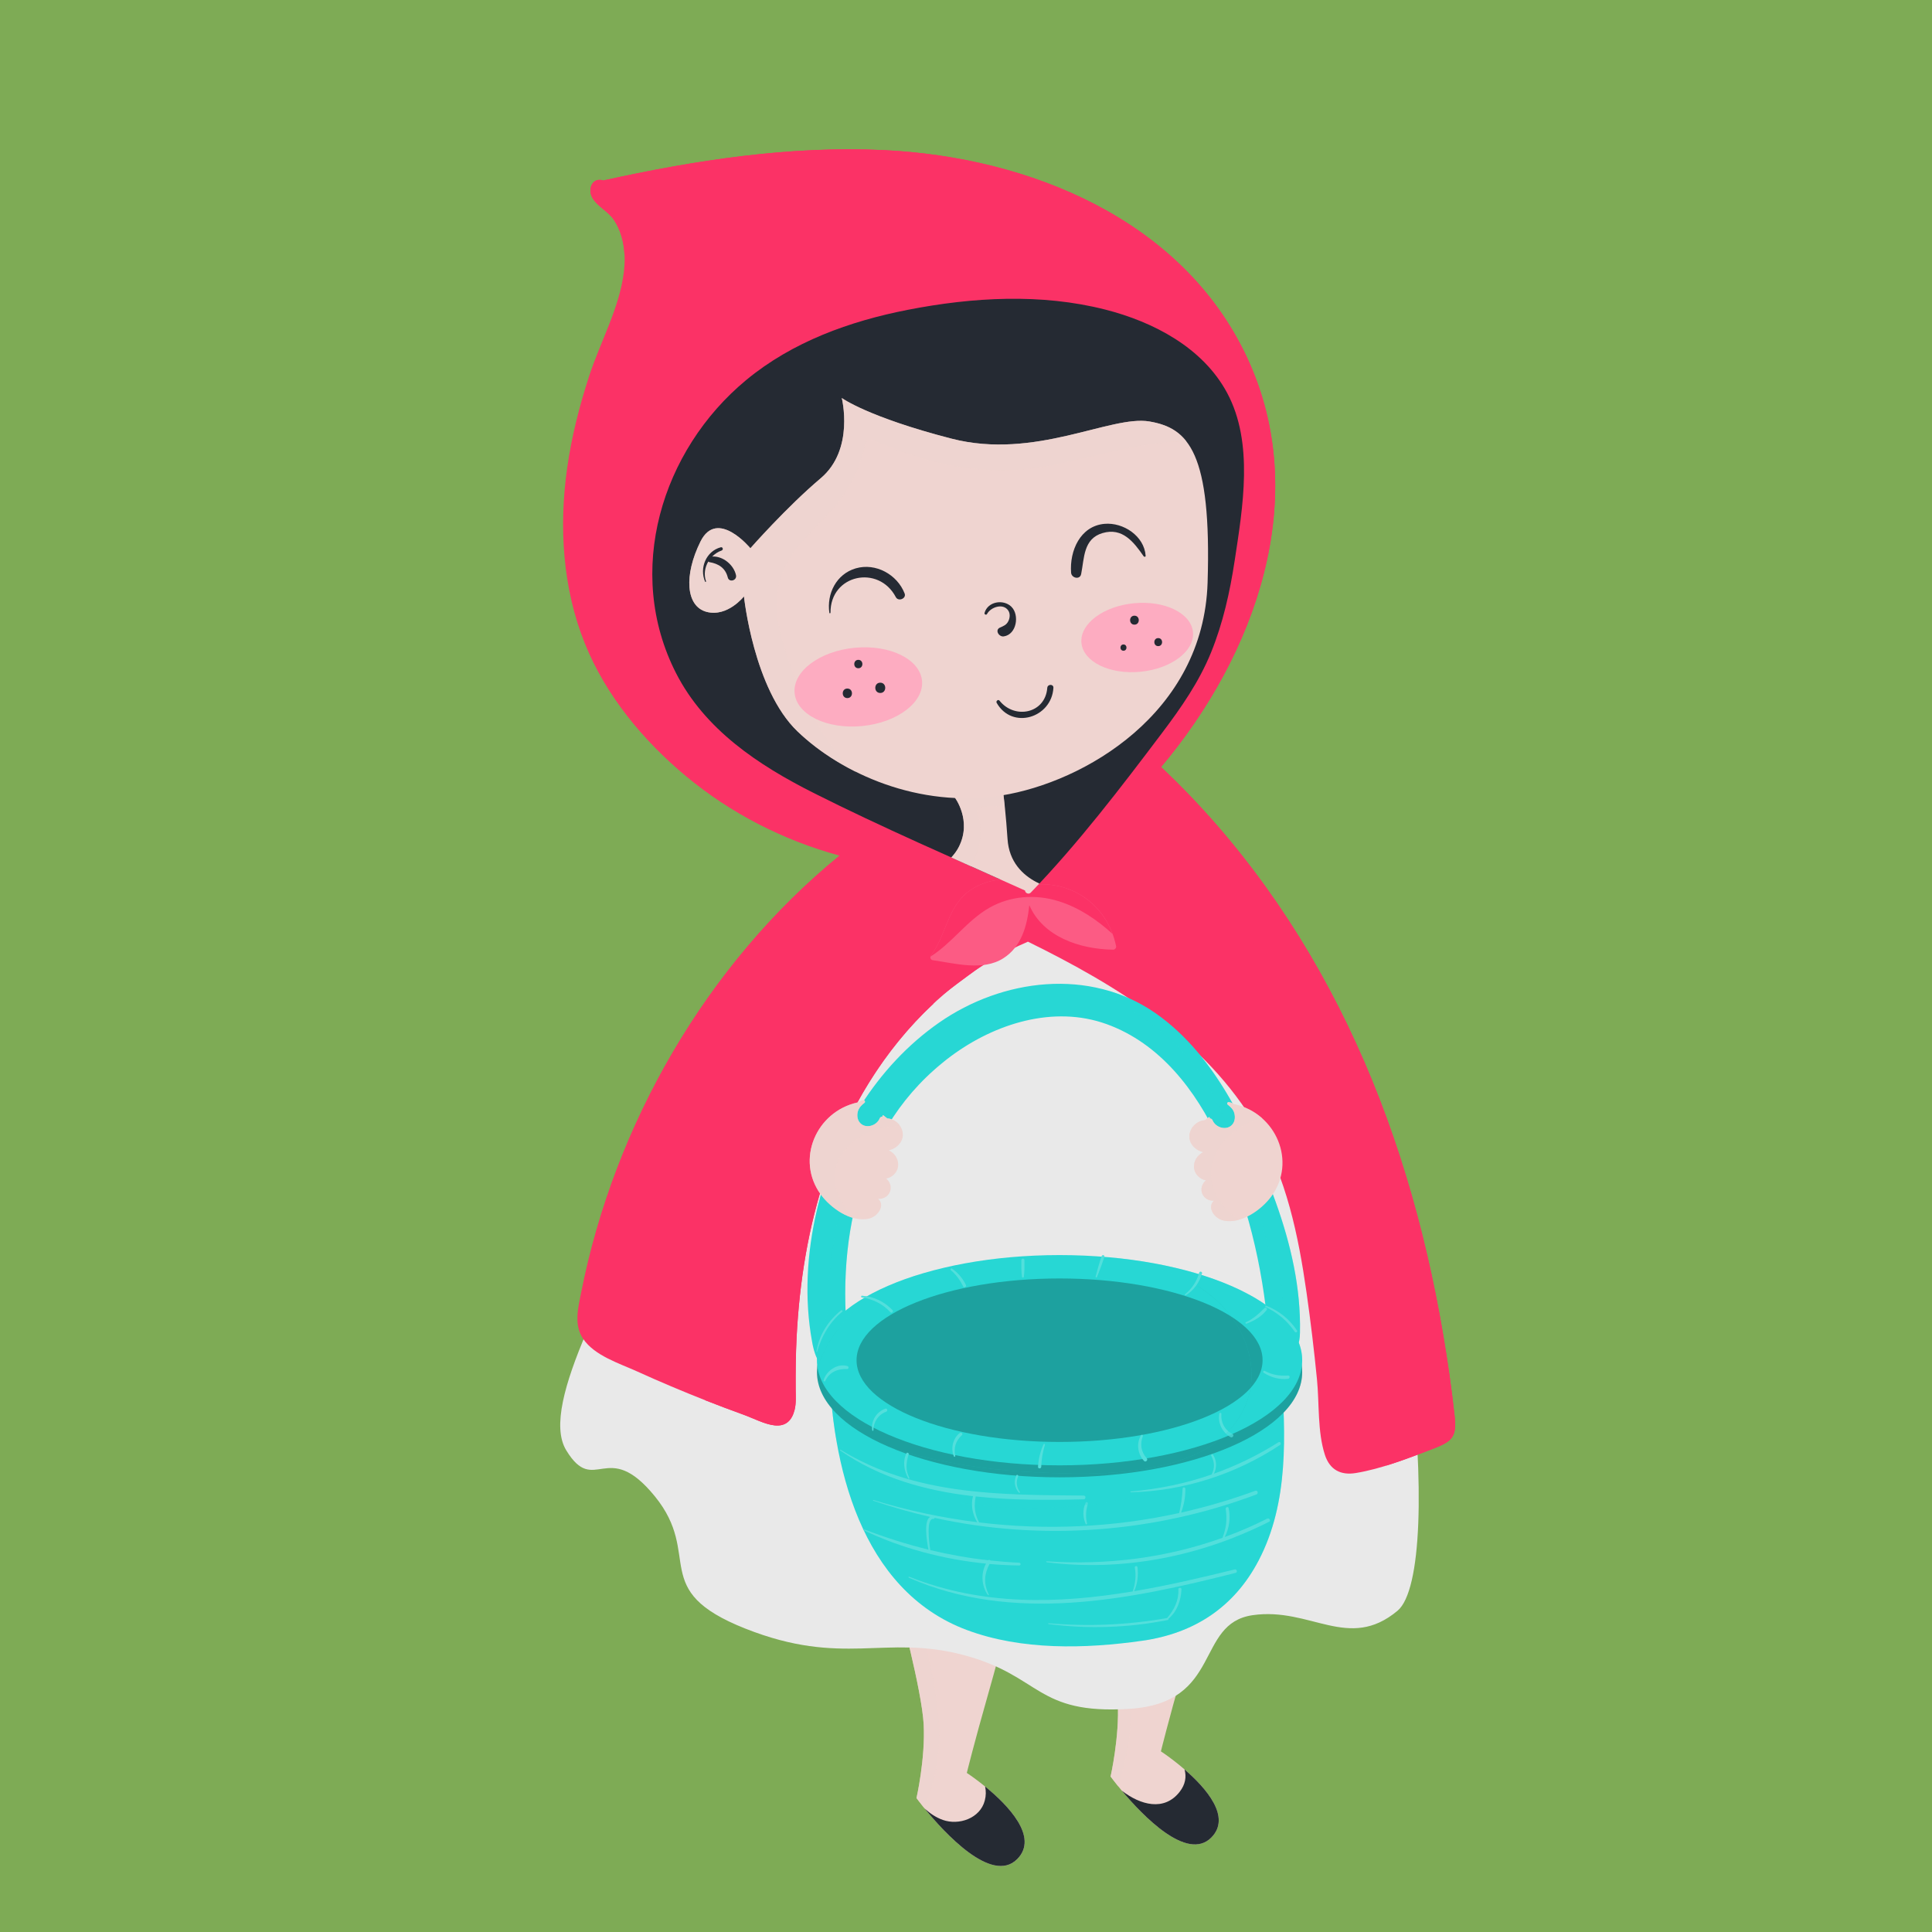 <?xml version="1.0" encoding="UTF-8"?>
<svg xmlns="http://www.w3.org/2000/svg" xmlns:xlink="http://www.w3.org/1999/xlink" viewBox="0 0 186.357 186.357">
  <defs>
    <clipPath id="clippath">
      <path d="m119.093,54.088c.781-5.154,1.862-11.359-.723-16.183-2.344-4.373-7.102-6.855-11.744-8.04-6.2-1.583-12.807-1.2-19.037.015-5.616,1.095-11.154,3.088-15.608,6.774-8.195,6.782-11.754,18.497-6.778,28.262,2.781,5.457,7.937,8.881,13.261,11.563,6.688,3.369,13.588,6.335,20.41,9.42.008.231.339.421.553.199,4.62-4.798,8.663-10.098,12.669-15.408,1.836-2.434,3.56-4.909,4.717-7.748,1.154-2.833,1.822-5.838,2.279-8.854Z" style="fill: none;"/>
    </clipPath>
  </defs>
  <g style="isolation: isolate;">
    <g id="Layer_2" data-name="Layer 2">
      <g id="lvl_1_-_tamplo" data-name="lvl 1 - tamplo">
        <g>
          <rect width="186.357" height="186.357" style="fill: #7eab55;"/>
          <g>
            <g>
              <g>
                <path d="m86.669,154.719s2.254,8.321,2.427,11.614c.173,3.294-.693,7.107-.693,7.107,0,0,6.587,9.014,9.708,5.894,3.12-3.12-4.854-8.321-4.854-8.321,0,0,.686-2.806,2.08-7.685,1.387-4.854,2.08-7.916,2.08-7.916l-10.748-.693Z" style="fill: #efd4d0;"/>
                <path d="m89.175,174.429c.975-2.504,1.519-5.092,1.407-7.824-.126-3.09-.9-6.13-1.56-9.139-.058-.265.081-.637.389-.685,2.507-.386,5.166-.516,7.725-.191.187-.763.281-1.179.281-1.179l-10.748-.693s2.254,8.321,2.427,11.614c.173,3.294-.693,7.107-.693,7.107,0,0,.29.396.772.989Z" style="fill: #efd4d0; mix-blend-mode: multiply; opacity: .65;"/>
              </g>
              <g>
                <path d="m105.391,152.638s2.254,8.321,2.427,11.614c.173,3.294-.693,7.107-.693,7.107,0,0,6.587,9.014,9.708,5.894,3.12-3.12-4.854-8.321-4.854-8.321,0,0,.686-2.806,2.08-7.685,1.387-4.854,2.08-7.916,2.08-7.916l-10.748-.693Z" style="fill: #efd4d0;"/>
                <path d="m107.861,172.304c1.557-5.084,1.87-10.405.114-15.531-.146-.428.298-.765.685-.685,2.171.453,4.351.786,6.549.971.619-2.355.93-3.728.93-3.728l-10.748-.693s2.254,8.321,2.427,11.614c.173,3.294-.693,7.107-.693,7.107,0,0,.276.376.736.944Z" style="fill: #efd4d0; mix-blend-mode: multiply; opacity: .65;"/>
              </g>
              <g>
                <path d="m95.022,172.324c.094.429.093.881-.033,1.36-.452,1.713-2.498,2.413-4.046,1.863-.655-.232-1.227-.621-1.744-1.089,1.846,2.264,6.453,7.333,8.911,4.875,2.142-2.142-.943-5.263-3.088-7.01Z" style="fill: #252a33;"/>
                <path d="m114.259,170.677c.192.704.095,1.435-.477,2.165-1.491,1.903-3.785,1.266-5.572-.114,2.002,2.391,6.285,6.863,8.623,4.526,1.975-1.975-.494-4.782-2.573-6.577Z" style="fill: #252a33;"/>
              </g>
            </g>
            <path d="m96.358,76.861s-4.75-2.044-14.658,8.571c-9.907,10.615-14.587,18.432-18.334,27.991-3.747,9.559-11.496,21.951-8.751,26.465,2.745,4.515,3.91-1.265,8.559,4.455,4.649,5.72-.667,9.031,8.722,12.749,9.388,3.717,13.449.544,21.021,2.543,7.572,2,6.928,5.759,15.993,5.2,9.065-.559,6.335-8.237,11.924-9.039,5.589-.802,9.247,3.518,13.966-.423,4.72-3.941.952-41.519-7.868-57.802-8.82-16.283-30.574-20.71-30.574-20.71Z" style="fill: #e9e9e9;"/>
            <g>
              <path d="m140.319,136.661c-.289-2.688-.676-5.368-1.13-8.033-1.748-10.261-4.683-20.364-9.206-29.756-4.472-9.289-10.476-17.817-17.987-24.886,9.088-10.786,14.624-25.976,8.284-39.523-6.24-13.332-21.066-19.312-35.002-19.982-9.08-.437-18.23.969-27.079,2.927-1.061-.345-1.55.831-1.056,1.68.488.839,1.519,1.293,2.07,2.116.98,1.463,1.17,3.314.966,5.021-.415,3.458-2.271,6.744-3.345,10.035-.947,2.903-1.702,5.874-2.129,8.9-.799,5.658-.437,11.586,1.716,16.923,2.017,5.002,5.617,9.346,9.736,12.774,4.327,3.601,9.395,6.194,14.811,7.672-12.835,10.483-21.721,25.984-24.913,42.157-.293,1.484-.717,3.101.192,4.45,1.101,1.633,3.499,2.374,5.189,3.141,2.19.994,4.405,1.931,6.644,2.81,1.221.48,2.448.942,3.682,1.388.892.322,2.021.925,2.977,1.018,1.067.103,1.654-.486,1.907-1.502.158-.632.108-1.3.104-1.943-.01-1.695.003-3.386.09-5.08.274-5.322,1.12-10.646,2.83-15.704,3.269-9.671,9.938-18.349,19.484-22.431,8.624,4.236,17.11,9.432,22.085,17.915,2.847,4.854,3.997,10.394,4.784,15.903.4,2.795.734,5.601,1.012,8.411.23,2.32.04,5.052.765,7.275.466,1.43,1.518,1.991,2.986,1.748,2.446-.405,4.934-1.379,7.242-2.261,1.945-.743,2.513-1.09,2.29-3.164Z" style="fill: #fb3266;"/>
              <path d="m140.319,136.661c-.289-2.688-.676-5.368-1.13-8.033-1.748-10.261-4.683-20.364-9.206-29.756-4.472-9.289-10.476-17.817-17.987-24.886,9.088-10.786,14.624-25.976,8.284-39.523-6.24-13.332-21.066-19.312-35.002-19.982-9.08-.437-18.23.969-27.079,2.927-1.061-.345-1.55.831-1.056,1.68.488.839,1.519,1.293,2.07,2.116.666.994.961,2.168,1.022,3.353,3.827-4.359,10.245-5.909,15.936-6.284,7.394-.487,15.003.613,22.057,2.835,7.015,2.209,13.665,6.284,17.424,12.811,4.121,7.157,3.45,15.612,1.044,23.222-1.526,4.827-3.614,9.531-6.367,13.782-3.276,5.058-7.294,9.602-10.37,14.794-.148.249-.402.317-.628.271-9.303,5.306-17.494,12.586-23.012,21.84-2.782,4.666-4.968,9.803-6.181,15.105-.887,3.876-1.93,8.04-2.109,12.133.017.007.035.014.052.021,1.221.48,2.448.942,3.682,1.388.892.322,2.021.925,2.977,1.018,1.067.103,1.654-.486,1.907-1.502.158-.632.108-1.3.104-1.943-.01-1.695.003-3.386.09-5.08.274-5.322,1.12-10.646,2.83-15.704,2.098-6.207,5.599-12.003,10.36-16.439-.399-.064,4.764-3.693,5.127-4.048,4.46-4.366,3.744-5.52,9.111-8.745,1.939-1.165,4.198-2.432,6.518-2.502,2.473-.075,4.425,1.957,5.936,3.682,2.333,2.662,4.176,5.752,5.888,8.837,1.89,3.406,3.99,6.677,5.668,10.202,3.779,7.939,5.756,17.026,5.851,25.804.027,2.485-.246,4.967-.354,7.449-.056,1.282-.091,2.573-.033,3.858,1.461-.452,2.906-1.01,4.286-1.537,1.945-.743,2.513-1.09,2.29-3.164Z" style="fill: #fb3266; mix-blend-mode: multiply;"/>
            </g>
            <path d="m119.093,54.088c.781-5.154,1.862-11.359-.723-16.183-2.344-4.373-7.102-6.855-11.744-8.04-6.2-1.583-12.807-1.2-19.037.015-5.616,1.095-11.154,3.088-15.608,6.774-8.195,6.782-11.754,18.497-6.778,28.262,2.781,5.457,7.937,8.881,13.261,11.563,6.688,3.369,13.588,6.335,20.41,9.42.008.231.339.421.553.199,4.62-4.798,8.663-10.098,12.669-15.408,1.836-2.434,3.56-4.909,4.717-7.748,1.154-2.833,1.822-5.838,2.279-8.854Z" style="fill: #252a33;"/>
            <g>
              <path d="m107.658,91.273c-.809-3.946-4.276-6.444-8.285-5.911-.01.001-.016.007-.025.009-.011-.007-.019-.017-.033-.023-1.809-.772-3.779-.67-5.474.359-2.462,1.495-2.446,4.307-4.039,6.445-.124.167-.055.435.171.467,2.135.299,4.814,1.07,6.792-.177,1.771-1.116,2.311-3.146,2.521-5.13,1.312,3.02,4.805,4.244,8.1,4.293.154.002.303-.185.273-.333Z" style="fill: #fc5b84;"/>
              <path d="m95.428,87.563c2.032-1.159,4.453-1.328,6.671-.639,1.994.62,3.679,1.772,5.211,3.155-1.204-3.241-4.351-5.194-7.937-4.717-.01.001-.016.007-.025.009-.011-.007-.019-.017-.033-.023-1.809-.772-3.779-.67-5.474.359-2.462,1.495-2.446,4.307-4.039,6.445-.027.036-.043.078-.053.121,2.104-1.321,3.518-3.478,5.68-4.71Z" style="fill: #fb3266; mix-blend-mode: multiply;"/>
            </g>
            <g>
              <g style="clip-path: url(#clippath);">
                <g>
                  <path d="m92.073,76.89s1.729,2.231.406,4.818c-1.322,2.588-6.174,4.219-6.174,4.219,0,0,4.61,8,11.996,6.978,7.386-1.022,4.192-7.021,4.192-7.021,0,0-5.014-.506-5.308-4.954-.294-4.447-.768-6.815-.768-6.815l-4.344,2.774Z" style="fill: #efd4d0;"/>
                  <path d="m87.177,87.207c4.196,1.199,8.619-4.857,7.115-8.656-.123-.31.105-.747.466-.75.72-.005,1.438-.036,2.156-.081-.248-2.363-.496-3.605-.496-3.605l-4.344,2.774s1.729,2.231.406,4.818c-1.322,2.588-6.174,4.219-6.174,4.219,0,0,.301.522.871,1.28Z" style="fill: #efd4d0; mix-blend-mode: multiply; opacity: .65;"/>
                </g>
              </g>
              <g>
                <g>
                  <path d="m81.195,38.387s1.261,4.964-2.029,7.743c-3.29,2.778-6.784,6.753-6.784,6.753,0,0-3.203-3.89-4.814-.648-1.61,3.242-1.424,6.263.597,6.785,2.021.522,3.597-1.495,3.597-1.495,0,0,.93,8.953,5.158,13.018,4.229,4.065,11.737,7.461,19.694,6.185,7.957-1.276,19.471-7.923,19.868-20.517.397-12.595-1.844-14.913-5.603-15.556-3.759-.643-11.017,3.742-19.102,1.655-8.085-2.087-10.584-3.922-10.584-3.922Z" style="fill: #efd4d0;"/>
                  <path d="m75.359,61.334c-.739-2.786-.613-5.361,1.035-7.789,1.14-1.68,2.684-2.981,3.996-4.511,1.538-1.793,2.593-3.839,3.048-6.16.07-.36.449-.558.785-.41,4.17,1.837,8.59,3.043,13.179,2.895,3.924-.127,7.66-1.379,11.484-2.143,1.849-.369,3.711-.622,5.529-.67-.924-1.171-2.122-1.649-3.535-1.891-3.759-.643-11.017,3.742-19.102,1.655-8.085-2.087-10.584-3.922-10.584-3.922,0,0,1.261,4.964-2.029,7.743-3.29,2.778-6.784,6.753-6.784,6.753,0,0-3.203-3.89-4.814-.648-1.61,3.242-1.424,6.263.597,6.785s3.597-1.495,3.597-1.495c0,0,.93,8.953,5.158,13.018,1.509,1.45,3.437,2.814,5.652,3.913-3.74-3.249-6.064-8.787-7.214-13.122Z" style="fill: #efd4d0; mix-blend-mode: multiply; opacity: .65;"/>
                </g>
                <g>
                  <g>
                    <path d="m97.56,58.526c-.779-.762-2.289-.507-2.594.599-.039.141.169.234.239.101.351-.66,1.549-1.084,2.05-.335.198.296.163.704.014,1.011-.181.374-.452.475-.808.631-.527.232-.112.92.359.852,1.25-.181,1.538-2.075.738-2.858Z" style="fill: #252a33;"/>
                    <g>
                      <path d="m87.257,57.243c-.706-1.822-2.788-2.982-4.711-2.421-1.882.549-2.821,2.456-2.546,4.297.009.062.108.046.108-.015-.025-3.7,4.646-4.669,6.303-1.504.239.456,1.039.139.847-.357Z" style="fill: #252a33;"/>
                      <path d="m106.535,50.529c-2.341.209-3.378,2.608-3.219,4.714.039.519.853.712.97.131.308-1.541.203-3.407,2.063-3.955,1.921-.566,3.013.866,3.971,2.244.052.075.195.057.187-.051-.131-1.911-2.156-3.245-3.972-3.083Z" style="fill: #252a33;"/>
                    </g>
                    <path d="m70.994,55.483c-.213-.994-1.261-1.866-2.298-1.8.254-.256.563-.46.911-.582.194-.068.117-.366-.086-.311-1.423.384-2.074,2.012-1.508,3.317.022.05.107.014.089-.038-.229-.654-.116-1.343.22-1.905.029.028.064.051.111.059.886.151,1.54.567,1.767,1.478.129.516.904.297.793-.219Z" style="fill: #252a33;"/>
                    <path d="m101.019,66.347c-.189,2.487-3.151,3.073-4.61,1.235-.125-.158-.367.044-.273.211,1.5,2.637,5.308,1.447,5.474-1.446.022-.382-.562-.376-.591,0Z" style="fill: #252a33;"/>
                  </g>
                  <g>
                    <g>
                      <path d="m88.936,65.658c.204,2.084-2.382,4.043-5.776,4.375-3.393.332-6.309-1.09-6.513-3.174-.204-2.084,2.382-4.043,5.776-4.375,3.393-.332,6.309,1.09,6.513,3.174Z" style="fill: #fdacc1;"/>
                      <path d="m115.072,60.967c.178,1.825-2.086,3.539-5.056,3.83-2.971.29-5.524-.954-5.702-2.779-.178-1.825,2.086-3.54,5.056-3.83,2.971-.29,5.524.954,5.702,2.779Z" style="fill: #fdacc1;"/>
                    </g>
                    <g>
                      <g>
                        <path d="m82.792,63.648c-.521,0-.522.81,0,.81.522,0,.522-.81,0-.81Z" style="fill: #252a33;"/>
                        <path d="m81.734,66.416c-.592,0-.593.92,0,.92.592,0,.593-.92,0-.92Z" style="fill: #252a33;"/>
                        <path d="m84.909,65.85c-.639,0-.64.993,0,.993.639,0,.64-.993,0-.993Z" style="fill: #252a33;"/>
                      </g>
                      <g>
                        <path d="m109.426,59.388c-.557,0-.558.865,0,.865.557,0,.558-.865,0-.865Z" style="fill: #252a33;"/>
                        <path d="m108.368,62.165c-.388,0-.389.603,0,.603.388,0,.389-.603,0-.603Z" style="fill: #252a33;"/>
                        <path d="m111.719,61.55c-.498,0-.499.774,0,.774.498,0,.499-.774,0-.774Z" style="fill: #252a33;"/>
                      </g>
                    </g>
                  </g>
                </g>
              </g>
            </g>
            <g>
              <g>
                <path d="m123.061,131.988c-.065-.047-.149-.07-.249-.046-14.195,3.392-28.244.827-42.445-.877-.02-.135-.04-.269-.061-.403-.03-.193-.337-.143-.335.045.001.103.004.208.005.311-.064-.008-.128-.015-.192-.023-.181-.021-.222.283-.043.318.08.016.16.032.24.047.186,9.886,3.014,22.023,13.262,25.861,5.285,1.98,11.439,1.828,16.942,1.043,4.992-.713,8.844-3.219,11.208-7.721,2.959-5.634,2.595-12.191,2.214-18.344-.019-.303-.385-.374-.545-.212Z" style="fill: #27d7d4;"/>
                <ellipse cx="102.204" cy="132.358" rx="23.402" ry="10.141" style="fill: #1da19f;"/>
                <path d="m123.056,115.958c-2.37-6.617-5.65-14.085-11.609-18.232-6.332-4.406-14.766-3.336-20.869.919-6.065,4.229-10.147,11.034-11.805,18.17-.947,4.076-1.204,8.463-.443,12.593.188,1.017.531,2.425,1.718,2.682.842.182,1.593-.301,1.728-1.097.079.023.185-.044.17-.153-1.452-10.675.662-22.236,9.83-28.999,4.214-3.109,9.852-4.901,14.962-3.058,5.155,1.86,8.606,6.392,10.848,11.206,2.69,5.776,4.206,12.111,4.747,18.445-.138.041-.243.166-.179.342.286.789.871,1.314,1.735,1.381,1.285.099,1.478-.511,1.503-1.595.102-4.311-.889-8.568-2.336-12.605Z" style="fill: #27d7d4;"/>
                <ellipse cx="102.204" cy="131.203" rx="23.402" ry="10.141" style="fill: #27d7d4;"/>
                <ellipse cx="102.204" cy="131.203" rx="19.582" ry="7.885" style="fill: #1da19f;"/>
                <path d="m81.118,126.4c-1.228.999-2.134,2.394-2.365,3.975-.006.039.049.057.061.017.446-1.531,1.192-2.842,2.43-3.866.089-.073-.038-.197-.126-.126Z" style="fill: #52dfdc; mix-blend-mode: multiply;"/>
                <path d="m125.107,128.337c-.72-1.092-1.761-1.927-2.981-2.395-.073-.028-.125.093-.053.127,1.157.547,2.094,1.34,2.82,2.394.09.13.303.009.215-.125Z" style="fill: #52dfdc; mix-blend-mode: multiply;"/>
                <path d="m98.816,121.555c-.001-.191-.297-.192-.297,0-.002.535-.015,1.081.059,1.612.013.088.166.088.179,0,.075-.531.061-1.077.059-1.612Z" style="fill: #52dfdc; mix-blend-mode: multiply;"/>
                <path d="m106.269,121.157c-.228.644-.417,1.314-.589,1.975-.024.092.105.122.139.038.256-.636.503-1.288.705-1.944.05-.164-.198-.228-.254-.07Z" style="fill: #52dfdc; mix-blend-mode: multiply;"/>
                <path d="m115.676,122.761c-.242.85-.683,1.522-1.37,2.08-.058.047.017.143.08.103.753-.475,1.327-1.248,1.556-2.11.046-.172-.217-.244-.266-.073Z" style="fill: #52dfdc; mix-blend-mode: multiply;"/>
                <path d="m121.973,126.173c-.556.558-1.076,1.037-1.804,1.369-.077.035-.022.167.058.138.734-.258,1.494-.704,1.964-1.338.096-.129-.109-.278-.218-.168Z" style="fill: #52dfdc; mix-blend-mode: multiply;"/>
                <path d="m124.242,132.679c-.807.053-1.526-.054-2.245-.446-.119-.065-.219.108-.106.181.687.445,1.53.688,2.351.582.196-.025.208-.331,0-.317Z" style="fill: #52dfdc; mix-blend-mode: multiply;"/>
                <path d="m118.876,138.311c-.754-.366-1.127-1.12-1.065-1.94.008-.109-.17-.134-.192-.026-.183.908.286,1.822,1.075,2.278.203.117.389-.211.182-.311Z" style="fill: #52dfdc; mix-blend-mode: multiply;"/>
                <path d="m110.609,140.656c-.553-.611-.659-1.374-.37-2.135.04-.106-.123-.167-.178-.075-.471.778-.325,1.812.288,2.471.162.174.419-.085.26-.26Z" style="fill: #52dfdc; mix-blend-mode: multiply;"/>
                <path d="m100.664,139.311c-.319.689-.497,1.418-.539,2.176-.011.198.304.2.31,0,.021-.727.141-1.428.356-2.123.023-.074-.093-.126-.127-.054Z" style="fill: #52dfdc; mix-blend-mode: multiply;"/>
                <path d="m92.576,138.22c-.659.515-.9,1.508-.56,2.267.034.076.145.02.129-.054-.172-.788.044-1.464.639-2.003.144-.13-.063-.322-.208-.209Z" style="fill: #52dfdc; mix-blend-mode: multiply;"/>
                <path d="m85.4,135.878c-.868.302-1.409,1.192-1.267,2.098.01.066.115.049.115-.016-.003-.805.477-1.513,1.233-1.791.18-.066.105-.356-.08-.291Z" style="fill: #52dfdc; mix-blend-mode: multiply;"/>
                <path d="m81.747,131.77c-.962-.3-2.047.455-2.307,1.372-.026.093.117.16.16.068.413-.876,1.189-1.189,2.108-1.157.166.006.19-.235.038-.282Z" style="fill: #52dfdc; mix-blend-mode: multiply;"/>
                <path d="m86.092,126.371c-.79-.82-1.806-1.318-2.946-1.387-.092-.005-.115.149-.022.163,1.075.157,2.025.626,2.763,1.429.126.137.335-.07.205-.205Z" style="fill: #52dfdc; mix-blend-mode: multiply;"/>
                <path d="m93.169,123.941c-.301-.63-.771-1.174-1.339-1.579-.089-.064-.202.081-.118.153.517.445.904.964,1.194,1.58.083.177.347.023.263-.154Z" style="fill: #52dfdc; mix-blend-mode: multiply;"/>
                <path d="m123.32,139.117c-1.995,1.262-4.072,2.267-6.229,3.033.291-.573.281-1.285-.083-1.829-.07-.105-.232-.013-.171.1.32.586.35,1.214.035,1.805-2.491.863-5.089,1.406-7.794,1.638-.049.004-.051.079,0,.078,5.118-.122,10.128-1.745,14.394-4.564.161-.107.013-.366-.153-.261Z" style="fill: #52dfdc; mix-blend-mode: multiply;"/>
                <path d="m121.092,143.796c-2.352.864-4.746,1.564-7.167,2.106.279-.718.427-1.538.412-2.299-.003-.173-.261-.172-.268,0-.035.808-.148,1.555-.326,2.339-6.341,1.397-12.861,1.688-19.295.908-.444-.811-.516-1.622-.333-2.506,3.466.377,7.004.361,10.412.276.232-.006.233-.359,0-.361-8.098-.068-16.309-.019-23.441-4.419-.046-.028-.085.042-.042.072,3.825,2.661,8.249,3.882,12.808,4.405-.228.845-.05,1.772.408,2.511-3.373-.42-6.723-1.129-10.008-2.139-.041-.013-.057.05-.018.064,1.805.622,3.639,1.142,5.493,1.564-.641.326-.343,2.303-.168,3.156-2.097-.514-4.169-1.173-6.251-1.973-.049-.019-.083.062-.036.085,3.667,1.76,7.752,2.836,11.839,3.238-.514.929-.443,2.169.18,3.026.038.051.116.008.086-.05-.51-1.022-.445-1.978.073-2.941.957.085,1.913.134,2.863.145.173.002.172-.26,0-.268-.942-.043-1.868-.116-2.786-.214-.051-.064-.144-.093-.206-.022-1.898-.212-3.753-.539-5.586-.98-.122-.791-.409-3.096.311-3.009.064.008.102-.042.108-.096,10.283,2.253,21.143,1.452,31.036-2.256.221-.083.127-.44-.099-.357Z" style="fill: #52dfdc; mix-blend-mode: multiply;"/>
                <path d="m122.232,146.486c-1.34.676-2.708,1.262-4.097,1.771.433-.845.583-1.85.379-2.78-.042-.189-.312-.105-.284.078.147.974.06,1.839-.306,2.754-.003.008.001.014.001.022-5.413,1.946-11.156,2.656-16.963,2.269-.061-.004-.058.086,0,.093,7.377.923,14.832-.571,21.449-3.904.202-.102.024-.405-.177-.303Z" style="fill: #52dfdc; mix-blend-mode: multiply;"/>
                <path d="m119.092,151.386c-3.19.788-6.43,1.545-9.688,2.095.314-.725.406-1.501.319-2.291-.021-.19-.296-.156-.261.035.143.78.048,1.541-.207,2.281-7.227,1.207-14.536,1.379-21.562-1.421-.052-.021-.09.069-.039.091,10.076,4.441,21.295,2.142,31.529-.46.214-.054.124-.385-.091-.331Z" style="fill: #52dfdc; mix-blend-mode: multiply;"/>
                <path d="m113.964,153.304c.008-.193-.308-.193-.3,0,.046,1.08-.403,1.971-1.088,2.769-3.812.671-7.581.833-11.435.502-.051-.004-.049.072,0,.078,3.824.497,7.713.363,11.495-.389.064-.013.082-.068.067-.116.837-.703,1.214-1.778,1.261-2.845Z" style="fill: #52dfdc; mix-blend-mode: multiply;"/>
                <path d="m87.716,142.554c-.389-.769-.318-1.486-.065-2.278.04-.126-.156-.212-.216-.091-.384.765-.236,1.71.182,2.427.037.064.132.008.099-.058Z" style="fill: #52dfdc; mix-blend-mode: multiply;"/>
                <path d="m98.378,143.914c-.332-.441-.39-.997-.167-1.502.051-.116-.116-.218-.173-.101-.272.563-.168,1.21.249,1.672.043.047.13-.017.09-.069Z" style="fill: #52dfdc; mix-blend-mode: multiply;"/>
                <path d="m104.719,144.946c-.297.635-.282,1.43.006,2.063.035.076.146.02.129-.054-.157-.684-.114-1.25.083-1.917.037-.127-.16-.217-.218-.092Z" style="fill: #52dfdc; mix-blend-mode: multiply;"/>
              </g>
              <g style="mix-blend-mode: multiply; opacity: .29;">
                <path d="m123.606,132.199c-.019-.303-.385-.374-.545-.212-.065-.047-.149-.07-.249-.046-.699.167-1.398.316-2.096.455.115,3.597-2.284,6.521-5.476,7.921-4.684,2.054-10.42,1.942-15.425,1.698-2.829-.138-5.616-.441-8.397-.989-2.979-.588-8.532-1.784-11.099-4.572.085.732.189,1.466.31,2.199,2.456,3.759,6.957,5.379,11.224,6.171,4.697.872,9.656.798,14.381.176,3.319-.437,7.123-2.136,10.475-1.484,4.801.935,2.232,6.398.388,8.892-1.776,2.402-4.108,4.34-6.748,5.828,4.911-.745,8.705-3.242,11.043-7.693,2.959-5.634,2.595-12.191,2.214-18.344Z" style="fill: #27d7d4;"/>
                <path d="m115.418,123.989c2.921,1.761,5.126,4.802,5.297,8.274.18,3.659-2.244,6.637-5.475,8.054-4.684,2.054-10.42,1.942-15.425,1.698-2.829-.138-5.616-.441-8.397-.989-1.452-.286-3.515-.718-5.546-1.407,4.217,1.782,9.977,2.881,16.332,2.881,12.925,0,23.402-4.54,23.402-10.141,0-3.476-4.037-6.542-10.188-8.369Z" style="fill: #1da19f;"/>
                <path d="m80.789,128.269c-1.174,1.153-1.866,2.418-1.967,3.749.454-1.419,1.126-2.661,1.967-3.749Z" style="fill: #1da19f;"/>
                <path d="m81.605,127.314c-.543-9.326,1.855-18.847,9.443-24.908.013-.097.037-.194.07-.291-.466.378-.926.762-1.377,1.148-2.895,2.477-5.964,5.425-7.338,9.067-1.684,4.464-2.538,9.404-2.582,14.164-.005.599-.252,1.041-.613,1.329-.048.245-.098.49-.157.734-.116.485-.369.821-.688,1.026.118.602.301,1.302.673,1.817.599-1.583,1.482-2.934,2.569-4.086Z" style="fill: #27d7d4;"/>
                <path d="m123.056,115.958c-2.37-6.617-5.65-14.085-11.609-18.232-1.423-.99-2.954-1.698-4.539-2.16-.272.035-.543.08-.815.118,3.584,1.933,6.947,4.137,9.406,7.478,1.559,2.118,2.55,4.494,3.365,6.948,1.537,3.286,2.639,6.591,3.424,10.08.891,1.659,1.446,3.468,1.413,5.423-.008.479-.602.927-1.044.599-.196-.146-.404-.267-.613-.387.113.87.213,1.741.288,2.612-.138.041-.243.166-.179.342.286.789.871,1.314,1.735,1.381,1.285.099,1.478-.511,1.503-1.595.102-4.311-.889-8.568-2.336-12.605Z" style="fill: #27d7d4;"/>
                <path d="m121.984,125.788c-.251-.143-.502-.285-.737-.459-.019-.014-.034-.031-.051-.046-.231-.139-.468-.277-.715-.41-.254-.054-.489-.17-.682-.353-3.231-1.596-7.597-2.749-12.553-3.221,2.843.411,5.585,1.204,7.933,2.545,3.04,1.736,5.361,4.853,5.537,8.42.13,2.65-1.109,4.939-3.028,6.541,4.854-1.858,7.92-4.574,7.92-7.601,0-1.992-1.332-3.848-3.623-5.415Z" style="fill: #27d7d4;"/>
                <path d="m89.244,122.759c-6.294,1.818-10.443,4.92-10.443,8.444,0,.234.025.464.061.694,1.597-4.825,5.748-7.595,10.382-9.138Z" style="fill: #27d7d4;"/>
                <path d="m120.715,132.263c.028.562-.013,1.106-.102,1.633.758-.84,1.173-1.747,1.173-2.693,0-1.553-1.119-2.999-3.044-4.22,1.14,1.526,1.877,3.335,1.973,5.28Z" style="fill: #1da19f;"/>
                <path d="m81.118,126.4c-1.228.999-2.134,2.394-2.365,3.975-.006.039.049.057.061.017.446-1.531,1.192-2.842,2.43-3.866.089-.073-.038-.197-.126-.126Z" style="fill: #52dfdc; mix-blend-mode: multiply;"/>
                <path d="m125.107,128.337c-.56-.85-1.316-1.541-2.199-2.028-.086-.013-.171-.04-.251-.099-.055-.041-.113-.076-.17-.114-.119-.054-.239-.108-.362-.155-.073-.028-.125.093-.053.127,1.157.547,2.094,1.34,2.82,2.394.09.13.303.009.215-.125Z" style="fill: #52dfdc; mix-blend-mode: multiply;"/>
                <path d="m115.398,123.977c.246-.346.434-.734.543-1.143.046-.172-.217-.244-.266-.073-.114.402-.275.762-.483,1.091.069.04.137.084.205.125Z" style="fill: #52dfdc; mix-blend-mode: multiply;"/>
                <path d="m121.973,126.173c-.556.558-1.076,1.037-1.804,1.369-.077.035-.022.167.058.138.734-.258,1.494-.704,1.964-1.338.096-.129-.109-.278-.218-.168Z" style="fill: #52dfdc; mix-blend-mode: multiply;"/>
                <path d="m124.242,132.679c-.807.053-1.526-.054-2.245-.446-.119-.065-.219.108-.106.181.687.445,1.53.688,2.351.582.196-.025.208-.331,0-.317Z" style="fill: #52dfdc; mix-blend-mode: multiply;"/>
                <path d="m83.124,125.147c.277.04.546.102.805.185.078-.054.156-.107.235-.159-.326-.1-.665-.167-1.018-.189-.092-.005-.115.149-.022.163Z" style="fill: #52dfdc; mix-blend-mode: multiply;"/>
                <path d="m123.32,139.117c-1.995,1.262-4.072,2.267-6.229,3.033.291-.573.281-1.285-.083-1.829-.07-.105-.232-.013-.171.1.32.586.35,1.214.035,1.805-2.491.863-5.089,1.406-7.794,1.638-.049.004-.051.079,0,.078,1.214-.029,2.422-.145,3.615-.339.095-.017.19-.031.285-.046,3.735-.648,7.321-2.081,10.494-4.178.161-.107.013-.366-.153-.261Z" style="fill: #52dfdc; mix-blend-mode: multiply;"/>
                <path d="m82.559,140.872c3.458,2.003,7.325,2.988,11.294,3.444-.071.264-.099.536-.095.808.089.012.179.022.268.033.004-.266.033-.535.09-.813,3.466.377,7.004.361,10.412.276.232-.006.233-.359,0-.361-7.729-.065-15.56-.027-22.459-3.848.16.158.322.314.49.462Z" style="fill: #52dfdc; mix-blend-mode: multiply;"/>
                <path d="m121.092,143.796c-.765.281-1.537.539-2.311.785.091.104.173.213.245.327.726-.238,1.448-.486,2.164-.755.221-.083.127-.44-.099-.357Z" style="fill: #52dfdc; mix-blend-mode: multiply;"/>
                <path d="m122.232,146.486c-.959.483-1.933.92-2.918,1.316-.03.14-.066.281-.105.422,1.085-.433,2.154-.908,3.2-1.435.202-.102.024-.405-.177-.303Z" style="fill: #52dfdc; mix-blend-mode: multiply;"/>
                <path d="m119.092,151.386c-.514.127-1.031.251-1.547.375-.101.154-.201.301-.299.441.649-.159,1.296-.321,1.938-.485.214-.054.124-.385-.091-.331Z" style="fill: #52dfdc; mix-blend-mode: multiply;"/>
                <path d="m87.651,140.275c.018-.058-.013-.105-.058-.13-.021-.006-.042-.011-.064-.017-.037-0-.074.015-.095.057-.384.765-.236,1.71.182,2.427.037.064.132.008.099-.058-.389-.769-.318-1.486-.065-2.278Z" style="fill: #52dfdc; mix-blend-mode: multiply;"/>
                <path d="m98.378,143.914c-.332-.441-.39-.997-.167-1.502.051-.116-.116-.218-.173-.101-.272.563-.168,1.21.249,1.672.043.047.13-.017.09-.069Z" style="fill: #52dfdc; mix-blend-mode: multiply;"/>
              </g>
            </g>
            <g>
              <g>
                <path d="m85.584,107.877c-.12-.099-.241-.196-.367-.286-.072-.052-.137.056-.089.115.001.001.001.001.002.002-.109-.009-.227.042-.279.171-.297.734-1.416,1.06-1.943.371-.225-.293-.255-.695-.161-1.043.106-.393.354-.596.652-.845.086-.072.019-.243-.096-.231-.209.022-.387.098-.535.212-.023-.001-.044-.004-.069.002-3.967.886-5.979,5.509-3.528,8.874.937,1.287,2.895,2.704,4.616,2.335.907-.195,1.628-1.287.92-1.923.552.069,1.115-.321,1.2-.908.061-.419-.128-.782-.422-1.046.551-.088,1.07-.571,1.141-1.15.088-.714-.316-1.277-.886-1.574.578-.118,1.116-.55,1.286-1.103.29-.942-.505-1.923-1.442-1.973Z" style="fill: #efd4d0;"/>
                <path d="m81.421,111.041c1.294-1.683,3.33-2.402,5.383-2.454-.277-.399-.728-.683-1.22-.709-.12-.099-.241-.196-.367-.286-.072-.052-.137.056-.089.115.001.001.001.001.002.002-.109-.009-.227.042-.279.171-.297.734-1.416,1.06-1.943.371-.225-.293-.255-.695-.161-1.043.106-.393.354-.596.652-.845.086-.072.019-.243-.096-.231-.209.022-.387.098-.535.212-.023-.001-.044-.004-.069.002-3.967.886-5.979,5.509-3.528,8.874.691.949,1.938,1.967,3.235,2.289-1.762-1.769-2.7-4.236-.984-6.467Z" style="fill: #efd4d0; mix-blend-mode: multiply; opacity: .65;"/>
              </g>
              <g>
                <path d="m116.225,108.054c.12-.099.241-.196.367-.286.072-.052.137.056.089.115-.001.001-.001.001-.002.002.109-.009.227.042.279.171.297.734,1.416,1.06,1.943.371.225-.293.255-.695.161-1.044-.106-.393-.354-.596-.652-.845-.086-.072-.019-.243.096-.231.209.022.387.098.535.212.023-.001.044-.004.069.002,3.967.886,5.979,5.509,3.528,8.874-.937,1.287-2.896,2.704-4.616,2.335-.907-.195-1.628-1.287-.92-1.923-.553.069-1.115-.321-1.2-.908-.061-.419.128-.782.422-1.046-.551-.088-1.07-.571-1.141-1.15-.088-.714.316-1.277.886-1.574-.578-.118-1.115-.55-1.286-1.103-.29-.942.505-1.923,1.442-1.973Z" style="fill: #efd4d0;"/>
                <path d="m117.569,110.755c.951-1.535,2.503-2.523,4.199-2.865-.724-.651-1.624-1.137-2.658-1.368-.025-.006-.047-.003-.069-.002-.148-.114-.327-.191-.535-.212-.115-.012-.182.159-.096.231.297.248.546.452.652.845.094.348.064.75-.161,1.044-.527.688-1.646.363-1.943-.371-.052-.13-.17-.181-.279-.171.001-.001.001-.001.002-.002.049-.059-.016-.167-.089-.115-.125.09-.247.187-.367.286-.937.05-1.732,1.031-1.442,1.973.17.552.707.985,1.286,1.103-.57.297-.974.86-.886,1.574.071.579.59,1.062,1.141,1.15-.293.264-.483.627-.422,1.046.086.588.648.977,1.2.908-.708.636.013,1.728.92,1.923.483.104.984.063,1.477-.073-2.336-1.615-3.571-4.252-1.929-6.903Z" style="fill: #efd4d0; mix-blend-mode: multiply; opacity: .65;"/>
              </g>
            </g>
          </g>
        </g>
      </g>
    </g>
  </g>
</svg>